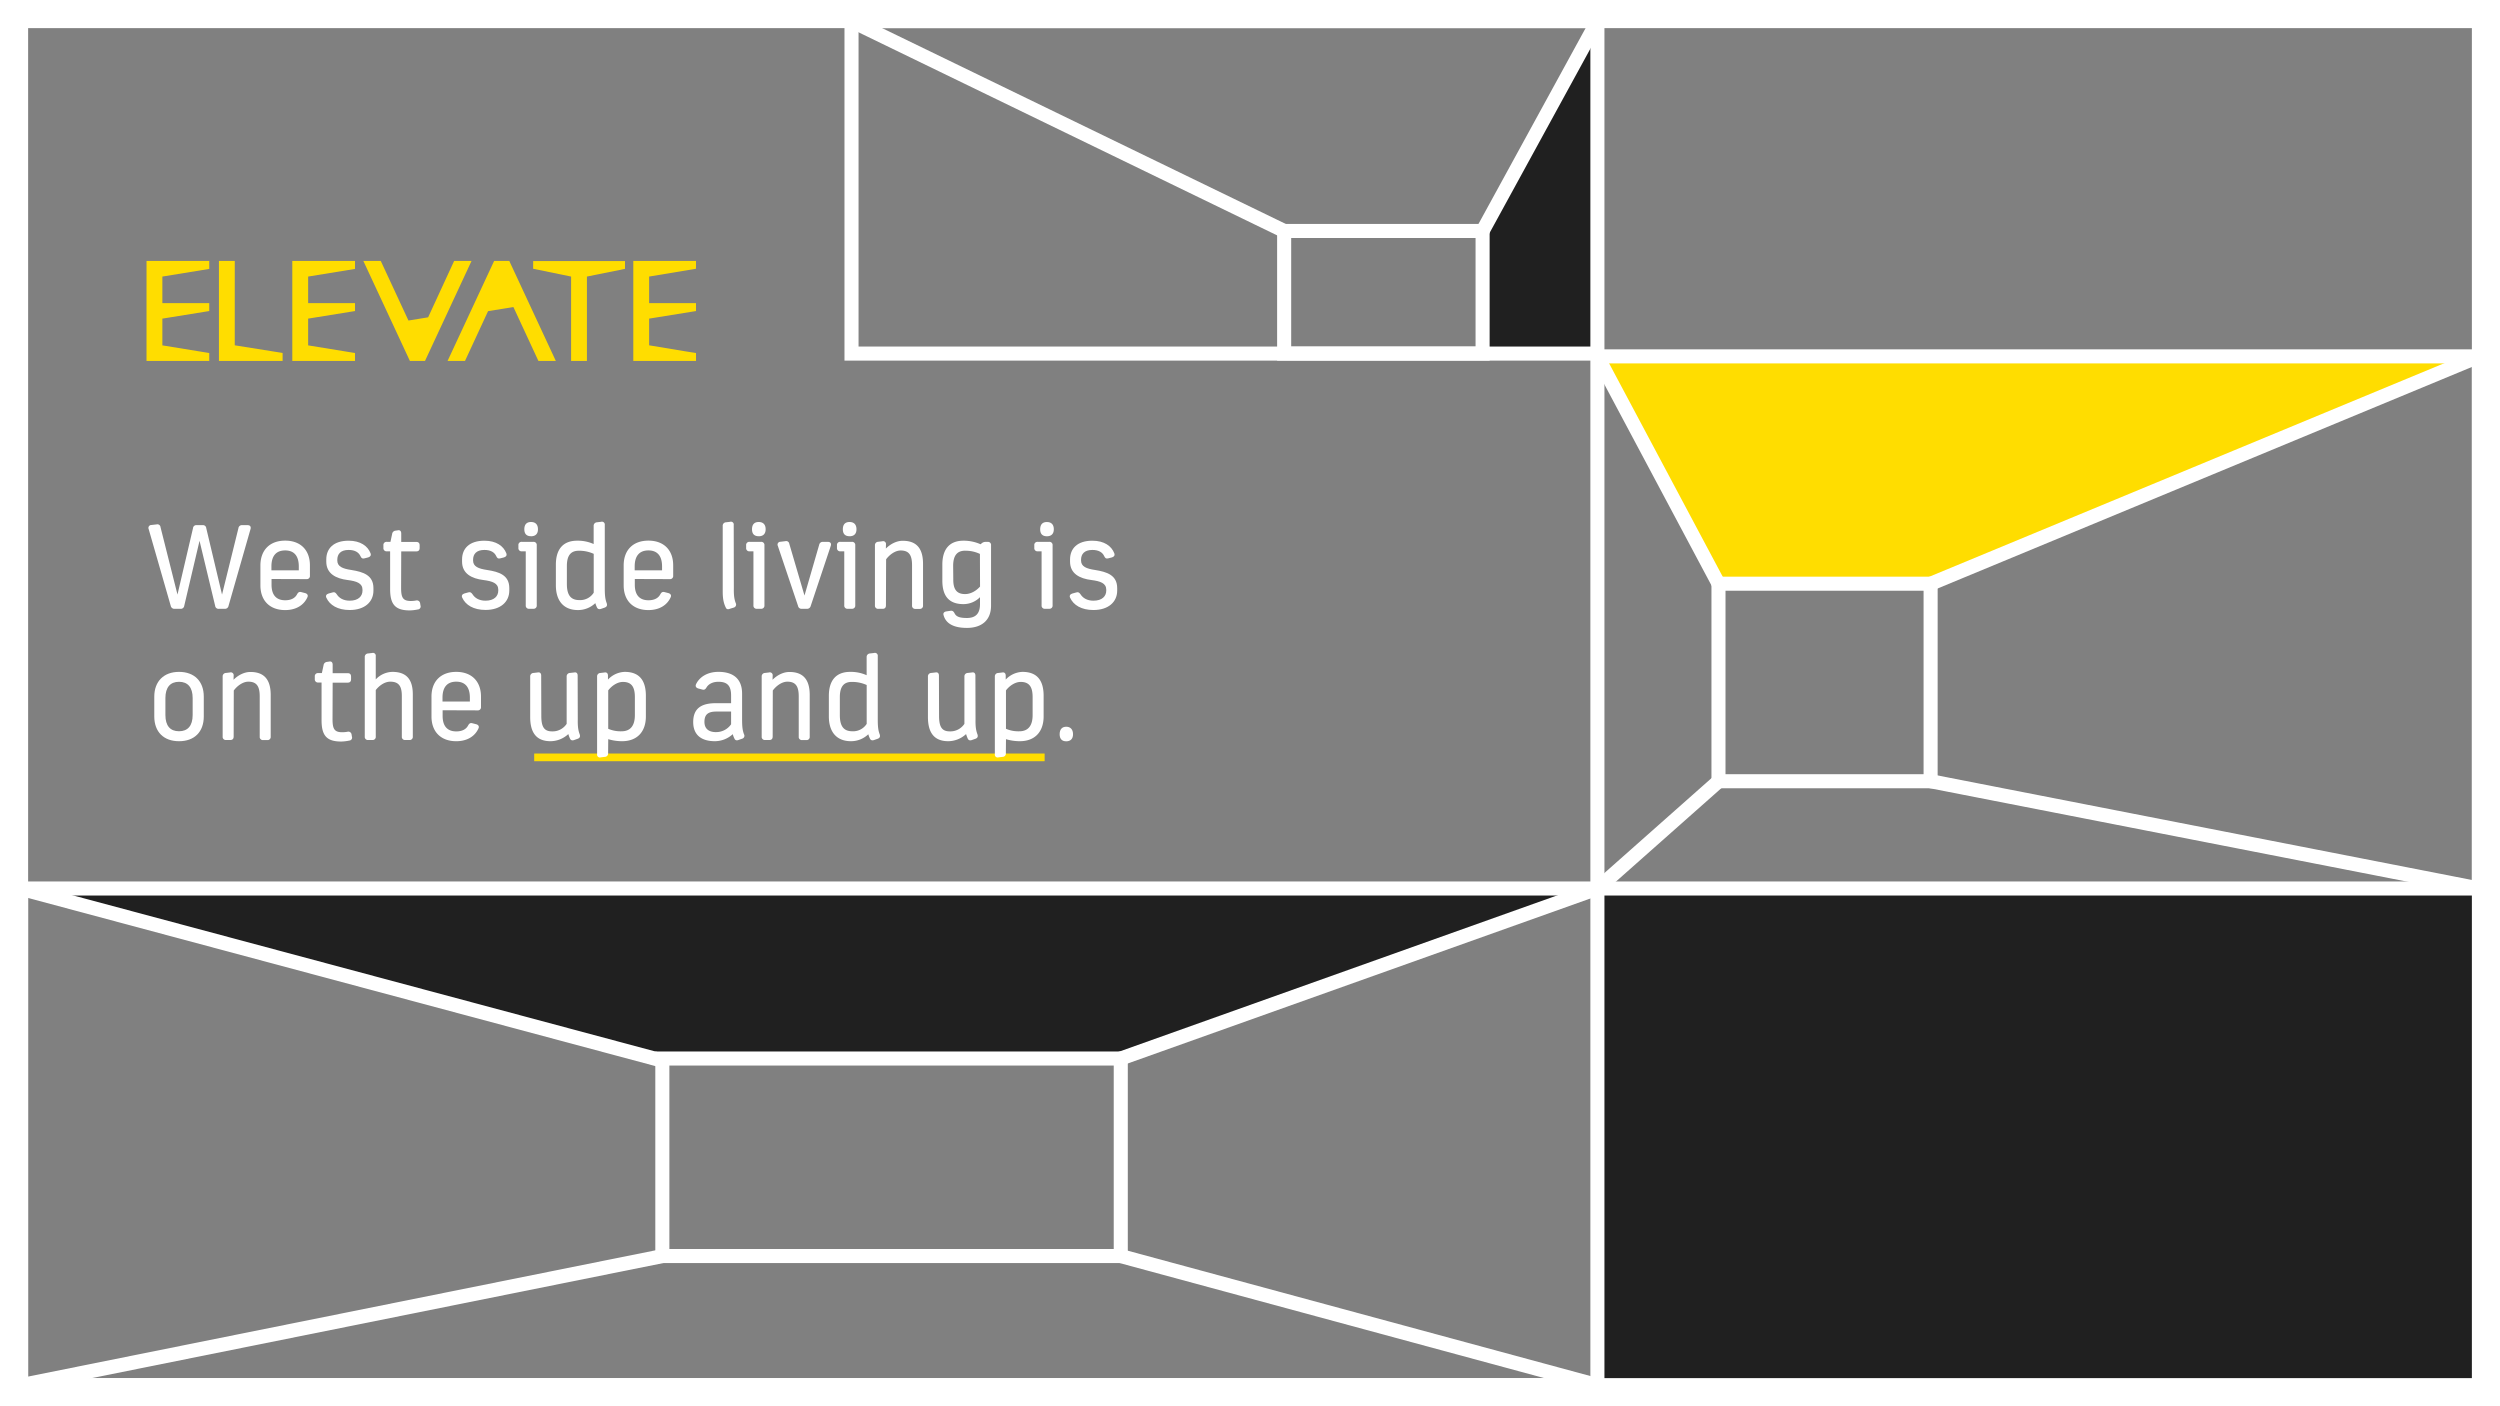 <svg id="Layer_1" data-name="Layer 1" xmlns="http://www.w3.org/2000/svg" viewBox="0 0 1600 900"><rect x="0" y="0" width="1600" height="900" fill="#808080" stroke="none"/><defs><style>.cls-1{opacity:0.75;}.cls-2{fill:#fd0;}.cls-3{fill:#fff;}</style></defs><title>ELEVATE_splash-pg_PATTERN+LOGO-SLICE_v3-outlined</title><g class="cls-1"><rect x="1022" y="568" width="578" height="332"/></g><g class="cls-1"><polygon points="1005 575 1006 569.03 37 570 37 575 425 678 716 678 1005 575"/></g><g class="cls-1"><polygon points="1022 228 948 228 948 151 1022 16 1022 228"/></g><polygon class="cls-2" points="1099.45 373.37 1022.47 227.87 1586.5 227.87 1235.43 373.37 1099.45 373.37"/><path class="cls-3" d="M1600,900H0V0H1600ZM18,882H1582V18H18Z"/><rect class="cls-2" x="341.89" y="482.26" width="326.67" height="4.92"/><path class="cls-3" d="M96.84,336l3.37-.38a2,2,0,0,1,2.52,1.76l10.86,43.15L123.53,338a2.11,2.11,0,0,1,2.37-1.91h3.82A2.08,2.08,0,0,1,132,338l10.1,42.53L152.6,338A2.2,2.2,0,0,1,155,336.1h3.44c1.61,0,2.29.92,1.91,2.45l-14.08,49.19a2.32,2.32,0,0,1-2.45,1.91h-3.75a2.15,2.15,0,0,1-2.37-1.91l-10-41.62-9.79,41.62a2.2,2.2,0,0,1-2.37,1.91h-3.82a2.37,2.37,0,0,1-2.45-1.91L95.15,338.62A1.86,1.86,0,0,1,96.84,336Z"/><path class="cls-3" d="M182.51,346c9.79,0,15.84,6,15.84,15.84v6.58a2,2,0,0,1-2.22,2.22l-22.34-.08V374c-.08,6.81,3.06,10.17,8.72,10.17,4,0,6.43-1.53,7.65-3.9.69-1.22,1.38-1.68,2.75-1.3l2.37.61c1.38.38,2.07,1.38,1.45,2.68-2.14,4.82-7,8.19-14.23,8.19-9.79,0-15.84-6-15.84-15.84v-12.7C166.67,352,172.72,346,182.51,346Zm8.72,16.52c0-6.73-3-10.25-8.72-10.25s-8.8,3.44-8.8,10.25V365h17.52Z"/><path class="cls-3" d="M215.55,380.39c1.45,2.29,4.13,4.05,8.26,4.05,5.58,0,8.19-2.91,8.19-6.5v-.46c0-4.28-3.75-5.51-9.56-6.27-7.42-.92-13.62-4.05-13.62-11.78v-1.38c0-7,4.67-12,14.31-12,7.57,0,12.24,3.44,14,8,.54,1.38-.15,2.29-1.45,2.68l-2.37.61c-1.38.38-2-.08-2.6-1.38-1.07-2.37-3.44-4-7.57-4-5.28,0-7.27,2.75-7.27,6.35v.38c0,3.9,3.37,5.28,9.1,6.12C232.38,366,239,368.08,239,376.41v1.76c-.08,7-5.51,12.24-15.22,12.24-7.65,0-12.78-3.14-14.92-7.88-.61-1.3.08-2.29,1.45-2.68l2.52-.69C214.18,378.71,214.79,379.32,215.55,380.39Z"/><path class="cls-3" d="M247.6,352.85a2,2,0,0,1-2.22-2.14V349a2,2,0,0,1,2.22-2.22h2.29l1.07-5a2.44,2.44,0,0,1,2-2.14l1.61-.23c1.38-.31,2.22.46,2.22,2v5.43h9.64c1.45,0,2.14.76,2.14,2.22v1.61c0,1.45-.69,2.22-2.14,2.22h-9.64l-.08,23.33c0,6.12,1.07,8.41,6.2,8.41a18.31,18.31,0,0,0,3.37-.31,2.08,2.08,0,0,1,2.6,1.76l.23,1.45a1.89,1.89,0,0,1-1.68,2.52,27.25,27.25,0,0,1-5.2.61c-9.26,0-12.55-3.83-12.55-13.62V352.85Z"/><path class="cls-3" d="M302.45,380.39c1.45,2.29,4.13,4.05,8.26,4.05,5.58,0,8.19-2.91,8.19-6.5v-.46c0-4.28-3.75-5.51-9.56-6.27-7.42-.92-13.62-4.05-13.62-11.78v-1.38c0-7,4.67-12,14.31-12,7.57,0,12.24,3.44,14,8,.54,1.38-.15,2.29-1.45,2.68l-2.37.61c-1.38.38-2-.08-2.6-1.38-1.07-2.37-3.44-4-7.57-4-5.28,0-7.27,2.75-7.27,6.35v.38c0,3.9,3.37,5.28,9.1,6.12,7.42,1.15,14.08,3.21,14.08,11.55v1.76c-.08,7-5.51,12.24-15.22,12.24-7.65,0-12.78-3.14-14.92-7.88-.61-1.3.08-2.29,1.45-2.68l2.52-.69C301.07,378.71,301.68,379.32,302.45,380.39Z"/><path class="cls-3" d="M343.52,349v38.4a2,2,0,0,1-2.14,2.22H338.7a2,2,0,0,1-2.22-2.22V352.85H334a2,2,0,0,1-2.22-2.14V349a2,2,0,0,1,2.22-2.22h7.34A2,2,0,0,1,343.52,349Zm-3.67-5.81c-2.6,0-4.28-1.3-4.28-4.44,0-3.29,1.68-4.67,4.28-4.67s4.44,1.38,4.44,4.67C344.29,341.91,342.45,343.21,339.85,343.21Z"/><path class="cls-3" d="M382.08,388.81A21.35,21.35,0,0,1,381,386a15.92,15.92,0,0,1-11.09,4.44c-9.26,0-14.15-6-14.15-15.84V361.34c0-9.87,4.67-15.3,13.62-15.3a24.85,24.85,0,0,1,10.56,2.14V336.64a2.23,2.23,0,0,1,2.07-2.37l2.68-.31a1.83,1.83,0,0,1,2.37,2v40.31c0,4.59.23,7.11,1.22,9.72.46,1.38.15,2.29-1.15,2.83l-2.22.77C383.61,390.11,382.61,389.88,382.08,388.81Zm-11.63-36.34c-5.36,0-7.65,3.29-7.65,9.79v11.4c0,6.88,2.22,10.4,8,10.4a10.28,10.28,0,0,0,9.18-4.74V354.46A22.27,22.27,0,0,0,370.45,352.47Z"/><path class="cls-3" d="M415,346c9.79,0,15.84,6,15.84,15.84v6.58a2,2,0,0,1-2.22,2.22l-22.34-.08V374c-.08,6.81,3.06,10.17,8.72,10.17,4,0,6.43-1.53,7.65-3.9.69-1.22,1.38-1.68,2.75-1.3l2.37.61c1.38.38,2.07,1.38,1.45,2.68-2.14,4.82-7,8.19-14.23,8.19-9.79,0-15.84-6-15.84-15.84v-12.7C399.13,352,405.18,346,415,346Zm8.72,16.52c0-6.73-3-10.25-8.72-10.25s-8.8,3.44-8.8,10.25V365h17.52Z"/><path class="cls-3" d="M462.54,378.71V336.64a2.18,2.18,0,0,1,2.07-2.37l2.68-.31a1.78,1.78,0,0,1,2.29,2l.08,40.31c-.08,4.59.23,7.11,1.22,9.72a2,2,0,0,1-1.15,2.83l-2.52.77c-1.22.54-2.14.38-2.6-.54C463.16,386.21,462.54,383.22,462.54,378.71Z"/><path class="cls-3" d="M489.24,349v38.4a2,2,0,0,1-2.14,2.22h-2.68a2,2,0,0,1-2.22-2.22V352.85h-2.45a2,2,0,0,1-2.22-2.14V349a2,2,0,0,1,2.22-2.22h7.34A2,2,0,0,1,489.24,349Zm-3.67-5.81c-2.6,0-4.28-1.3-4.28-4.44,0-3.29,1.68-4.67,4.28-4.67s4.44,1.38,4.44,4.67C490,341.91,488.17,343.21,485.57,343.21Z"/><path class="cls-3" d="M499.49,346.73l3.14-.38a2,2,0,0,1,2.52,1.68l9.72,33.12,9.41-32.51a2.28,2.28,0,0,1,2.45-1.84h3.14c1.61,0,2.3,1,1.84,2.52l-12.85,38.48a2.39,2.39,0,0,1-2.52,1.84h-3.14a2.26,2.26,0,0,1-2.45-1.84L497.8,349.33A1.82,1.82,0,0,1,499.49,346.73Z"/><path class="cls-3" d="M547.37,349v38.4a2,2,0,0,1-2.14,2.22h-2.68a2,2,0,0,1-2.22-2.22V352.85h-2.45a2,2,0,0,1-2.22-2.14V349a2,2,0,0,1,2.22-2.22h7.34A2,2,0,0,1,547.37,349Zm-3.67-5.81c-2.6,0-4.28-1.3-4.28-4.44,0-3.29,1.68-4.67,4.28-4.67s4.44,1.38,4.44,4.67C548.14,341.91,546.3,343.21,543.7,343.21Z"/><path class="cls-3" d="M562.06,346.73l2.6-.31a1.83,1.83,0,0,1,2.37,2l-.08,2.68c2.68-2.75,6.66-5,10.79-5,9.1,0,13,5.2,13,14.76v26.62a2,2,0,0,1-2.14,2.22h-2.75a2,2,0,0,1-2.14-2.22V361.8c0-6.27-1.76-9.49-7.27-9.49-3.67,0-7.34,2.91-9.33,5.66L567,387.43c0,1.45-.69,2.22-2.14,2.22h-2.68a2,2,0,0,1-2.22-2.22V349A2.15,2.15,0,0,1,562.06,346.73Z"/><path class="cls-3" d="M634.27,349v38.63c0,9.49-6.2,14.23-15.45,14.23-8.42,0-13.46-2.75-14.92-8.11-.46-1.3.31-2.22,1.76-2.45l2.6-.38c1.3-.23,1.91.31,2.6,1.45,1.07,2.37,3.44,3.14,8,3.14,5,0,8.34-2.29,8.34-8.8v-4.51a14.89,14.89,0,0,1-10.56,4.44c-9.33,0-13.54-5.2-13.54-15.07V361.34c0-9.87,4.59-15.3,13.54-15.3a26.77,26.77,0,0,1,10.94,2.29l.69-.61a3.81,3.81,0,0,1,2.68-.92h1.3A1.94,1.94,0,0,1,634.27,349Zm-16.52,3.44c-5.36,0-7.73,3.29-7.73,9.79l.08,8.42c-.08,6.43,2.07,9.56,7.57,9.56,3.67,0,7.19-2.14,9.56-4.82l-.08-20.88A21,21,0,0,0,617.74,352.47Z"/><path class="cls-3" d="M673.66,349v38.4a2,2,0,0,1-2.14,2.22h-2.68a2,2,0,0,1-2.22-2.22V352.85h-2.45a2,2,0,0,1-2.22-2.14V349a2,2,0,0,1,2.22-2.22h7.34A2,2,0,0,1,673.66,349ZM670,343.21c-2.6,0-4.28-1.3-4.28-4.44,0-3.29,1.68-4.67,4.28-4.67s4.44,1.38,4.44,4.67C674.42,341.91,672.59,343.21,670,343.21Z"/><path class="cls-3" d="M691.56,380.39c1.45,2.29,4.13,4.05,8.26,4.05,5.58,0,8.19-2.91,8.19-6.5v-.46c0-4.28-3.75-5.51-9.56-6.27-7.42-.92-13.62-4.05-13.62-11.78v-1.38c0-7,4.67-12,14.3-12,7.57,0,12.24,3.44,14,8,.54,1.38-.15,2.29-1.45,2.68l-2.37.61c-1.38.38-2-.08-2.6-1.38-1.07-2.37-3.44-4-7.57-4-5.28,0-7.27,2.75-7.27,6.35v.38c0,3.9,3.37,5.28,9.1,6.12C708.39,366,715,368.08,715,376.41v1.76c-.08,7-5.51,12.24-15.22,12.24-7.65,0-12.78-3.14-14.92-7.88-.61-1.3.08-2.29,1.45-2.68l2.52-.69C690.18,378.71,690.79,379.32,691.56,380.39Z"/><path class="cls-3" d="M114.58,430c9.79,0,15.84,6,15.84,15.84v12.7c0,9.87-6,15.84-15.84,15.84s-15.84-6-15.84-15.84v-12.7C98.75,436,104.87,430,114.58,430Zm0,38c5.58,0,8.72-3.52,8.72-10.4V446.75c0-6.88-3.14-10.4-8.72-10.4s-8.72,3.52-8.72,10.4v10.86C105.86,464.5,108.92,468,114.58,468Z"/><path class="cls-3" d="M144.57,430.69l2.6-.31a1.83,1.83,0,0,1,2.37,2l-.08,2.68c2.68-2.75,6.66-5,10.79-5,9.1,0,13,5.2,13,14.76v26.62a2,2,0,0,1-2.14,2.22h-2.75a2,2,0,0,1-2.14-2.22V445.76c0-6.27-1.76-9.49-7.27-9.49-3.67,0-7.34,2.91-9.33,5.66l-.08,29.45c0,1.45-.69,2.22-2.14,2.22h-2.68a2,2,0,0,1-2.22-2.22V433A2.15,2.15,0,0,1,144.57,430.69Z"/><path class="cls-3" d="M203.69,436.81a2,2,0,0,1-2.22-2.14V433a2,2,0,0,1,2.22-2.22H206l1.07-5a2.44,2.44,0,0,1,2-2.14l1.61-.23c1.38-.31,2.22.46,2.22,2v5.43h9.64c1.45,0,2.14.76,2.14,2.22v1.61c0,1.45-.69,2.22-2.14,2.22h-9.64l-.08,23.33c0,6.12,1.07,8.41,6.2,8.41a18.27,18.27,0,0,0,3.37-.31A2.08,2.08,0,0,1,225,470l.23,1.45a1.89,1.89,0,0,1-1.68,2.52,27.21,27.21,0,0,1-5.2.61c-9.26,0-12.55-3.82-12.55-13.62V436.81Z"/><path class="cls-3" d="M235.51,418.22l2.68-.31a1.8,1.8,0,0,1,2.29,2v14.92A15,15,0,0,1,251.12,430c9.18,0,13.08,5,13.08,14.46v26.93a2,2,0,0,1-2.14,2.22h-2.75a2,2,0,0,1-2.14-2.22V445.45c0-6.27-1.91-9.18-7.42-9.18-3.67,0-7.19,2.68-9.26,5.36v29.76a2,2,0,0,1-2.14,2.22h-2.68a2,2,0,0,1-2.22-2.22v-50.8A2.18,2.18,0,0,1,235.51,418.22Z"/><path class="cls-3" d="M292,430c9.79,0,15.84,6,15.84,15.84v6.58a2,2,0,0,1-2.22,2.22l-22.34-.08v3.37c-.08,6.81,3.06,10.17,8.72,10.17,4,0,6.43-1.53,7.65-3.9.69-1.22,1.38-1.68,2.75-1.3l2.37.61c1.38.38,2.07,1.38,1.45,2.68-2.14,4.82-7,8.19-14.23,8.19-9.79,0-15.84-6-15.84-15.84v-12.7C276.13,436,282.18,430,292,430Zm8.72,16.52c0-6.73-3-10.25-8.72-10.25s-8.8,3.44-8.8,10.25V449h17.52Z"/><path class="cls-3" d="M352.32,474.37c-9.1,0-13-5.58-13-15.45V433.06a2.18,2.18,0,0,1,2.07-2.37l2.68-.31c1.53-.31,2.29.54,2.29,2l.08,25.7c0,6.81,1.61,10,6.81,10a10.74,10.74,0,0,0,9.41-4.82V433.06a2.18,2.18,0,0,1,2.07-2.37l2.75-.31c1.45-.31,2.22.54,2.22,2l.08,27.85c-.08,4.59.23,7.11,1.22,9.72.46,1.38.15,2.29-1.15,2.83l-2.22.77c-1.3.54-2.29.31-2.83-.84a22.3,22.3,0,0,1-1.07-2.91A16.89,16.89,0,0,1,352.32,474.37Z"/><path class="cls-3" d="M399.82,430c9.33,0,13.54,5.43,13.54,15.3v13.23c0,9.87-5.66,15.84-15.22,15.84a30.58,30.58,0,0,1-8.87-1.3l-.08,8.95a2.12,2.12,0,0,1-2,2.37l-2.68.31a1.81,1.81,0,0,1-2.37-2V433a2.15,2.15,0,0,1,2.07-2.29l2.6-.31c1.45-.31,2.29.54,2.29,2v2.52A15.42,15.42,0,0,1,399.82,430Zm-1.15,6.43c-3.75,0-7.42,2.75-9.41,5.43v24.56a19.8,19.8,0,0,0,8.49,1.61c5.66,0,8.57-3.52,8.57-10.4v-11.4C406.32,439.72,404.26,436.43,398.67,436.43Z"/><path class="cls-3" d="M476.16,469.93a1.92,1.92,0,0,1-1.15,2.83l-2.22.77c-1.22.54-2.29.31-2.75-.84a14.26,14.26,0,0,1-1.07-2.83,17,17,0,0,1-11.47,4.51c-8.49,0-13.85-3.9-13.85-12.24,0-9.18,5.74-12.09,14.53-12.09h9.72v-4.9c0-6.35-2.52-8.8-8.11-8.8-3.67,0-6.35,1.45-7.65,3.67-.69,1.15-1.38,1.68-2.68,1.3l-2.6-.69c-1.38-.46-2-1.38-1.38-2.75,2.14-4.51,7.19-7.88,14.31-7.88,9.79,0,15.22,4.74,15.15,14.08v16.14C474.94,464.81,475.17,467.33,476.16,469.93Zm-17.9-1.38a11.63,11.63,0,0,0,9.64-5V455.4h-9.49c-5,0-7.57,1.68-7.57,6.58C450.84,466.64,453.9,468.56,458.26,468.56Z"/><path class="cls-3" d="M489.54,430.69l2.6-.31a1.83,1.83,0,0,1,2.37,2l-.08,2.68c2.68-2.75,6.66-5,10.79-5,9.1,0,13,5.2,13,14.76v26.62a2,2,0,0,1-2.14,2.22h-2.75a2,2,0,0,1-2.14-2.22V445.76c0-6.27-1.76-9.49-7.27-9.49-3.67,0-7.34,2.91-9.33,5.66l-.08,29.45c0,1.45-.69,2.22-2.14,2.22H489.7a2,2,0,0,1-2.22-2.22V433A2.15,2.15,0,0,1,489.54,430.69Z"/><path class="cls-3" d="M556.78,472.76a21.35,21.35,0,0,1-1.07-2.83,15.92,15.92,0,0,1-11.09,4.44c-9.26,0-14.15-6-14.15-15.84V445.3c0-9.87,4.67-15.3,13.62-15.3a24.85,24.85,0,0,1,10.56,2.14V420.59a2.23,2.23,0,0,1,2.07-2.37l2.68-.31a1.83,1.83,0,0,1,2.37,2v40.31c0,4.59.23,7.11,1.22,9.72.46,1.38.15,2.29-1.15,2.83l-2.22.77C558.31,474.06,557.32,473.83,556.78,472.76Zm-11.63-36.34c-5.36,0-7.65,3.29-7.65,9.79v11.4c0,6.88,2.22,10.4,8,10.4a10.28,10.28,0,0,0,9.18-4.74V438.41A22.27,22.27,0,0,0,545.15,436.43Z"/><path class="cls-3" d="M606.88,474.37c-9.1,0-13-5.58-13-15.45V433.06a2.18,2.18,0,0,1,2.07-2.37l2.68-.31c1.53-.31,2.29.54,2.29,2l.08,25.7c0,6.81,1.61,10,6.81,10a10.74,10.74,0,0,0,9.41-4.82V433.06a2.18,2.18,0,0,1,2.07-2.37l2.75-.31c1.45-.31,2.22.54,2.22,2l.08,27.85c-.08,4.59.23,7.11,1.22,9.72.46,1.38.15,2.29-1.15,2.83l-2.22.77c-1.3.54-2.29.31-2.83-.84a22.3,22.3,0,0,1-1.07-2.91A16.89,16.89,0,0,1,606.88,474.37Z"/><path class="cls-3" d="M654.38,430c9.33,0,13.54,5.43,13.54,15.3v13.23c0,9.87-5.66,15.84-15.22,15.84a30.58,30.58,0,0,1-8.87-1.3l-.08,8.95a2.12,2.12,0,0,1-2,2.37l-2.68.31a1.81,1.81,0,0,1-2.37-2V433a2.15,2.15,0,0,1,2.07-2.29l2.6-.31c1.45-.31,2.29.54,2.29,2v2.52A15.42,15.42,0,0,1,654.38,430Zm-1.15,6.43c-3.75,0-7.42,2.75-9.41,5.43v24.56a19.79,19.79,0,0,0,8.49,1.61c5.66,0,8.57-3.52,8.57-10.4v-11.4C660.89,439.72,658.82,436.43,653.24,436.43Z"/><path class="cls-3" d="M678.17,469.93c0-3.29,1.68-4.82,4.21-4.82s4.36,1.53,4.36,4.82c0,3.06-1.76,4.51-4.36,4.51S678.17,473,678.17,469.93Z"/><path class="cls-3" d="M1026.84,230.79H540.47V9h486.37Zm-477.37-9h468.37V18H549.47Z"/><path class="cls-3" d="M953.36,230.79h-136V143.32h136Zm-127-9h118V152.32h-118Z"/><rect class="cls-3" x="678.92" y="-73.22" width="9" height="307.76" transform="translate(312.56 660.34) rotate(-64.12)"/><rect class="cls-3" x="909.04" y="76.16" width="153.11" height="9" transform="translate(441.85 906.65) rotate(-61.32)"/><path class="cls-3" d="M721.79,808.36H419.4V672.95H721.79Zm-293.39-9H712.79V681.95H428.4Z"/><path class="cls-3" d="M1026.84,891H9V564.14H1026.84ZM18,882h999.84V573.14H18Z"/><rect class="cls-3" x="214.2" y="410.75" width="9" height="424.58" transform="matrix(0.26, -0.97, 0.97, 0.26, -439.58, 674.76)"/><rect class="cls-3" x="707.88" y="618.54" width="323.88" height="9" transform="translate(-158.76 328.43) rotate(-19.63)"/><rect class="cls-3" x="865.32" y="687.16" width="9" height="316.05" transform="translate(-173.39 1463.75) rotate(-74.84)"/><rect class="cls-3" x="9.38" y="840.68" width="418.63" height="9" transform="translate(-162.53 59.8) rotate(-11.38)"/><path class="cls-3" d="M1240.09,504.49H1095.33V369.08h144.77Zm-135.77-9h126.77V378.08H1104.33Z"/><path class="cls-3" d="M1591,573.14H1017.84V223.58H1591Zm-564.16-9H1582V232.58H1026.84Z"/><rect class="cls-3" x="1056.58" y="218.4" width="9" height="164.85" transform="translate(-16.88 534.05) rotate(-28.04)"/><rect class="cls-3" x="1221.11" y="296.33" width="379.87" height="9" transform="translate(-7.61 563.42) rotate(-22.52)"/><rect class="cls-3" x="1009.32" y="529.81" width="103.52" height="9" transform="translate(-87.44 838.09) rotate(-41.54)"/><rect class="cls-3" x="1406.55" y="355.53" width="9" height="357.56" transform="translate(615.77 1816.53) rotate(-78.93)"/><path class="cls-2" d="M150.24,221l30.63,4.89V231H140.12V167h10.13Zm166-54-29.79,64h11.15l14.76-31.86,16.22-2.64,16,34.5h11.15l-29.79-64Zm-25.59,0L274,203.09l-12.6,2.05L243.69,167H232.54l29.79,64H272l29.79-64Zm50.56,5L365.5,177v54h10.13V177L400,172.07v-5H341.23Zm104.22,0V167H405.31v64h40.14v-5.07l-6.33-1L415.44,221V203.92l30-4.85V194h-30V177ZM187.07,231h40.14v-5.07l-30-4.89V203.92l30-4.85V194h-30V177l30-4.89V167H187.07Zm-93.3,0h40.14v-5.07l-30-4.89V203.92l30-4.85V194h-30V177l30-4.89V167H93.78Z"/></svg>